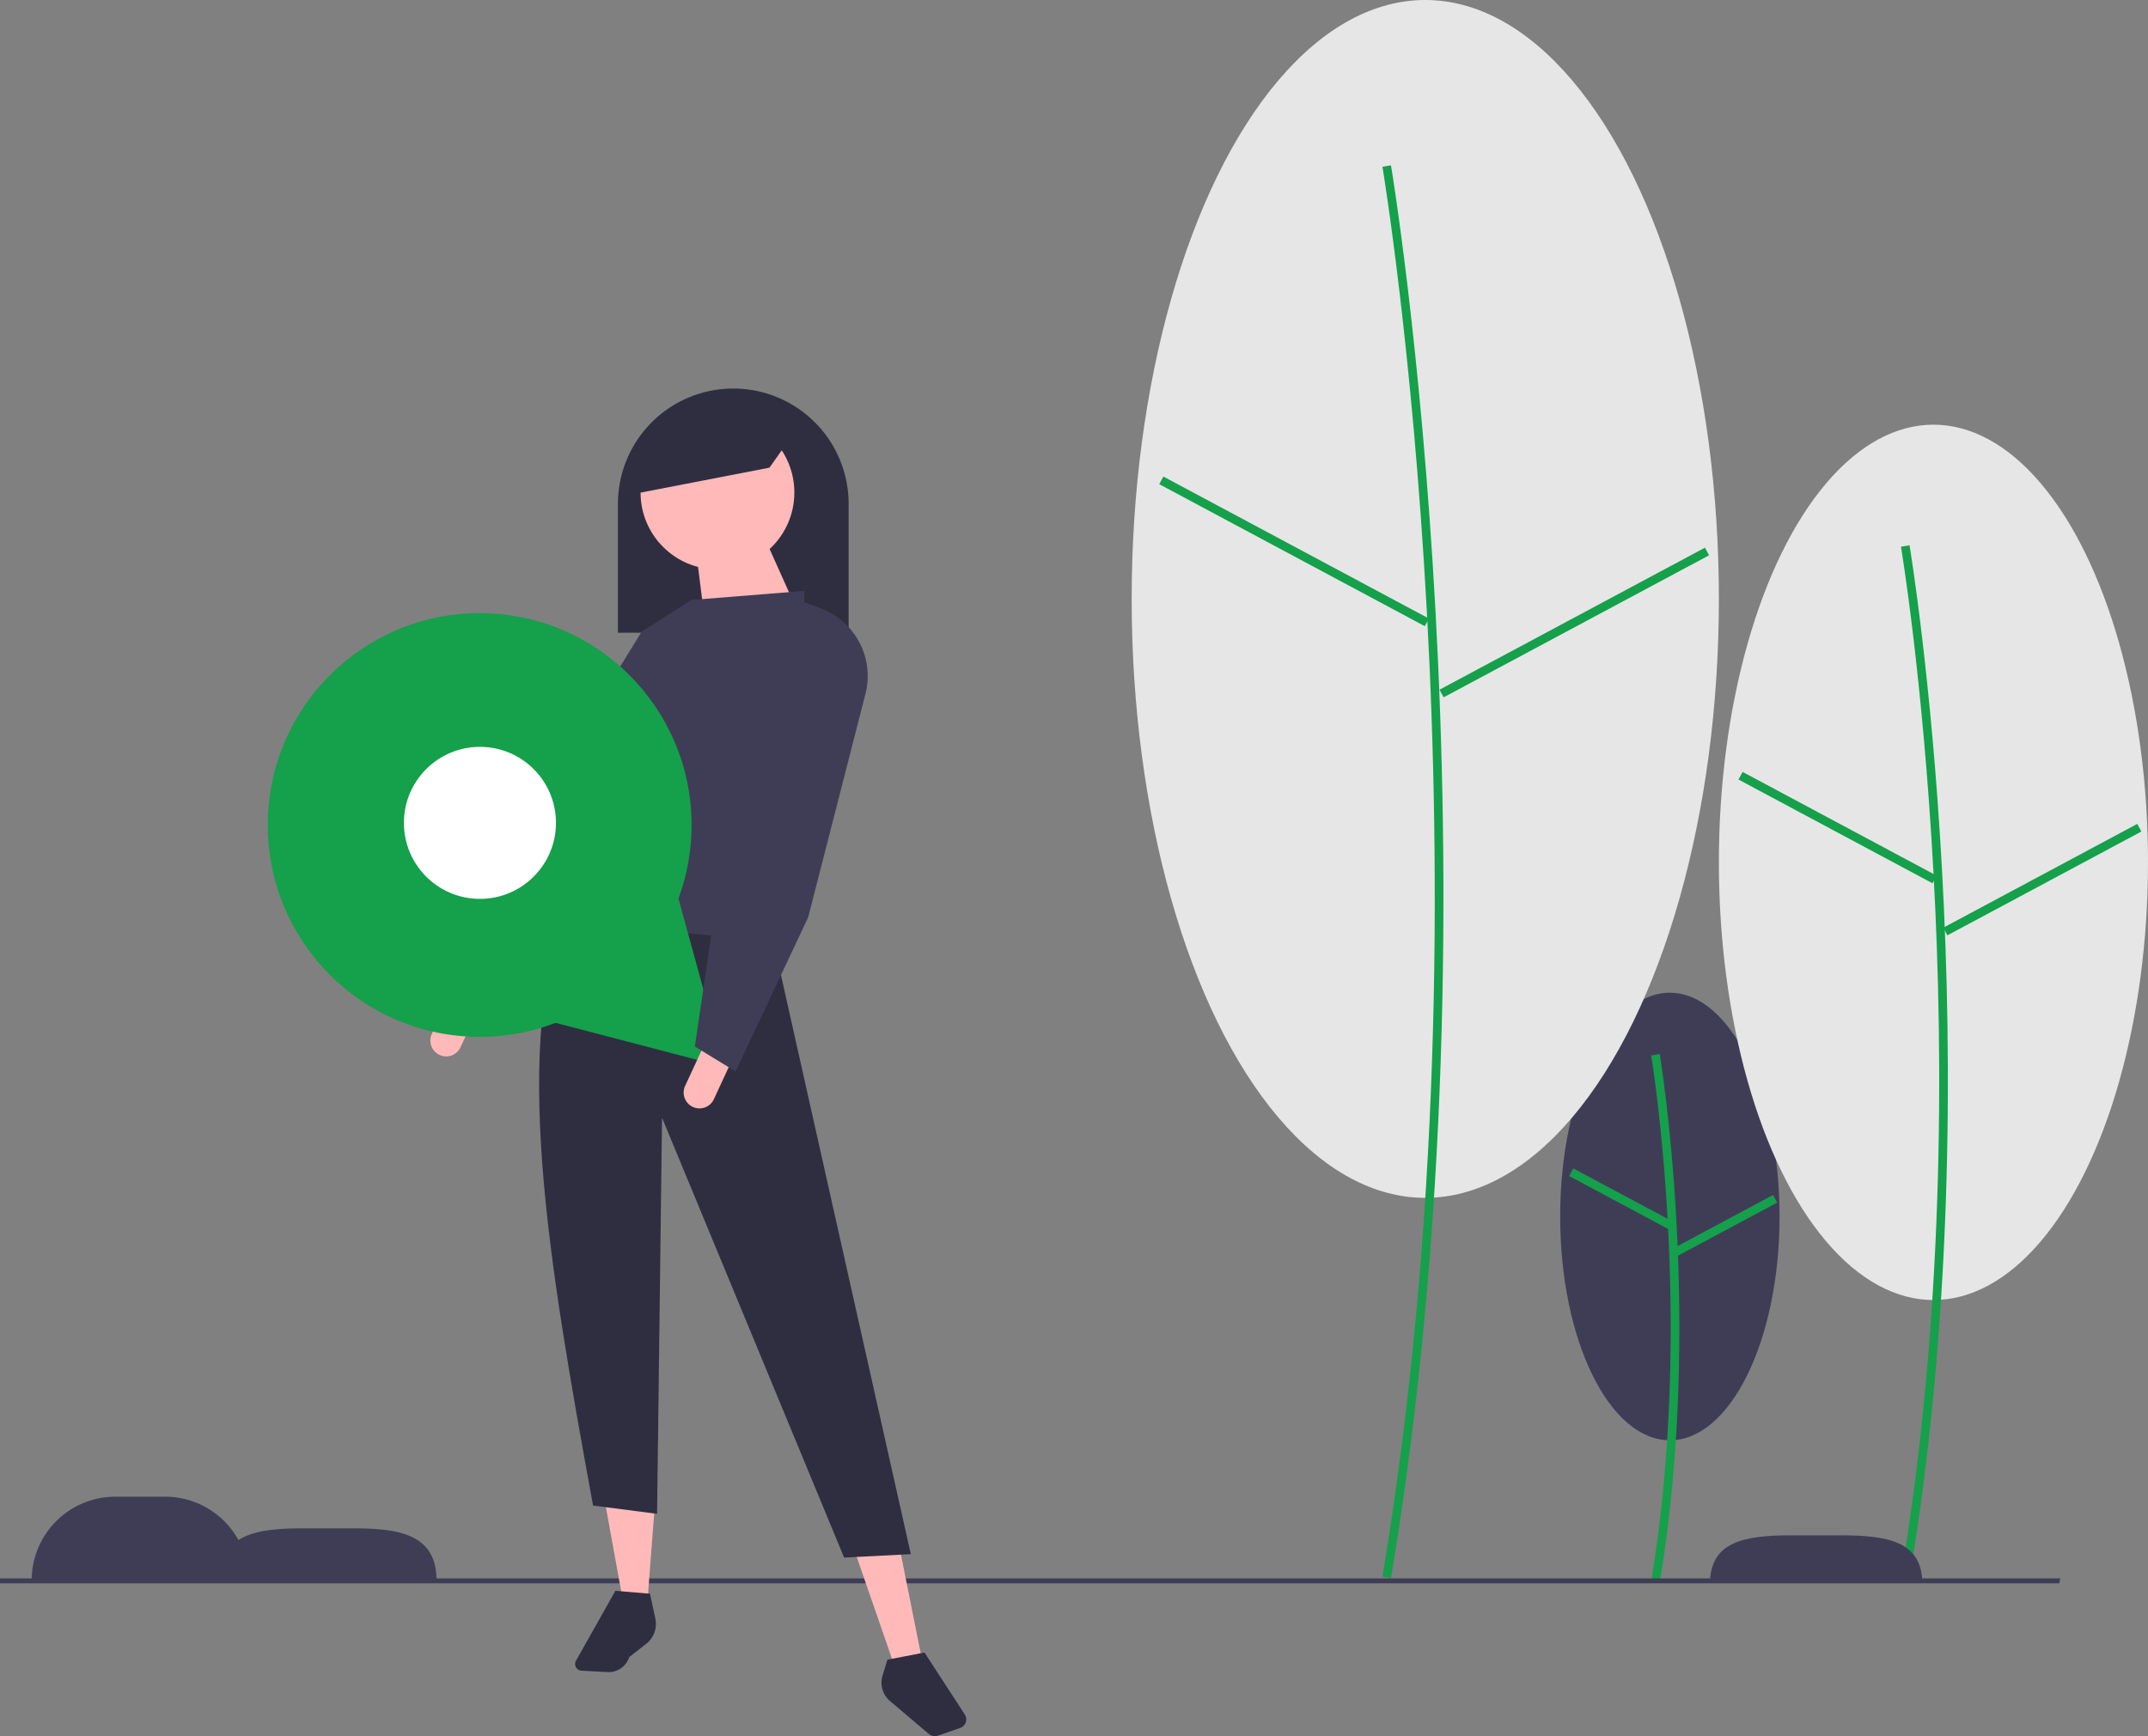 <svg xmlns="http://www.w3.org/2000/svg" id="af8e4536-3e0b-4cf9-a0b4-bd60479f2728" data-name="Layer 1" width="949.72" height="767.834" viewBox="0 0 949.72 767.834" class="injected-svg gridItem__media" xmlns:xlink="http://www.w3.org/1999/xlink"><rect x="0" y="0" width="949.72" height="767.834" fill="#808080" stroke="none"/><ellipse cx="738.317" cy="538.006" rx="48.503" ry="98.965" fill="#3F3D56"></ellipse><path d="M858.978,766.079c19.426-116.551.196-232.682-.001-233.84l-3.779.64c.196,1.153,19.315,116.673-.001,232.571Z" transform="translate(-125.14 -66.083)" fill="#15A04B"></path><rect x="839.864" y="571.358" width="3.833" height="49.74" transform="translate(-206.132 991.202) rotate(-61.858)" fill="#15A04B"></rect><rect x="863.202" y="606.069" width="49.741" height="3.833" transform="translate(-306.947 424.958) rotate(-28.158)" fill="#15A04B"></rect><ellipse cx="854.855" cy="381.379" rx="94.866" ry="193.564" fill="#E6E6E6"></ellipse><path d="M969.428,763.995c37.944-227.66.383-454.492-.001-456.756l-3.779.64c.383,2.259,37.834,228.48-.001,455.487Z" transform="translate(-125.14 -66.083)" fill="#15A04B"></path><rect x="935.682" y="383.443" width="3.833" height="97.287" transform="translate(-10.77 988.969) rotate(-61.858)" fill="#15A04B"></rect><rect x="979.497" y="453.168" width="97.287" height="3.833" transform="translate(-218.216 472.95) rotate(-28.157)" fill="#15A04B"></rect><ellipse cx="630.173" cy="264.877" rx="129.816" ry="264.877" fill="#E6E6E6"></ellipse><path d="M740.156,763.995c51.904-311.42.524-621.703-.001-624.801l-3.779.64c.524,3.092,51.794,312.765-.001,623.532Z" transform="translate(-125.14 -66.083)" fill="#15A04B"></path><rect x="695.38" y="243.356" width="3.833" height="133.129" transform="translate(-30.008 712.528) rotate(-61.858)" fill="#15A04B"></rect><rect x="754.632" y="339.474" width="133.129" height="3.833" transform="translate(-189.057 361.827) rotate(-28.157)" fill="#15A04B"></rect><polygon points="910.513 700.231 0 700.231 0 698.05 910.908 698.05 910.513 700.231" fill="#3F3D56"></polygon><path d="M281.14,742H259.14c-11.508,0-21.788.814-28.574,5.175A36.987,36.987,0,0,0,198.14,728H176.14a37,37,0,0,0-37,37V765h179v-0C318.14,744.565,301.574,742,281.14,742Z" transform="translate(-125.14 -66.083)" fill="#3F3D56"></path><path d="M881.154,766.083h93.973c-.475-17.532-13.605-21-35.986-21h-22C894.759,745.083,881.628,748.551,881.154,766.083Z" transform="translate(-125.14 -66.083)" fill="#3F3D56"></path><path d="M318.357,505.92h14a0,0,0,0,1,0,0v21a7,7,0,0,1-7,7h0a7,7,0,0,1-7-7v-21a0,0,0,0,1,0,0Z" transform="translate(123.33 -154.655) rotate(24.836)" fill="#FFB9B9"></path><path d="M324.217,171.829h0A51,51,0,0,1,375.217,222.829v57a0,0,0,0,1,0,0h-102a0,0,0,0,1,0,0V222.829a51,51,0,0,1,51-51Z" fill="#2F2E41"></path><polygon points="286.217 708.837 275.217 706.837 267.217 662.837 289.717 663.329 286.217 708.837" fill="#FFB9B9"></polygon><polygon points="407.717 734.329 396.437 739.542 378.437 687.542 397.717 684.329 407.717 734.329" fill="#FFB9B9"></polygon><path d="M527.857,753.412l-29.5,1.508-80.5-194.508-2.195,175.168L387.357,731.92c-19.956-109.011-36.468-205.848-10.5-266.508l88,7Z" transform="translate(-125.14 -66.083)" fill="#2F2E41"></path><path d="M393.673,805.572l-11.448-.619a2.959,2.959,0,0,1-2.418-4.408l17.424-30.913,15.3,1.275,2.362,11.021a11.173,11.173,0,0,1-4.034,11.136l-7.503,5.879A9.641,9.641,0,0,1,393.673,805.572Z" transform="translate(-125.14 -66.083)" fill="#2F2E41"></path><path d="M549.645,830.3l-9.888,3.399a4.016,4.016,0,0,1-3.903-.735l-17.21-14.591a10.658,10.658,0,0,1-3.294-11.263l2.161-7.025,16.385-3.171,17.81,27.4A4.016,4.016,0,0,1,549.645,830.3Z" transform="translate(-125.14 -66.083)" fill="#2F2E41"></path><circle cx="317.217" cy="217.829" r="34" fill="#FFB9B9"></circle><polygon points="351.717 268.329 311.717 275.329 307.717 243.329 338.717 239.329 351.717 268.329" fill="#FFB9B9"></polygon><path d="M476.857,483.412l-103-10c5.051-54.954,21.977-103.419,57-142l50-4Z" transform="translate(-125.14 -66.083)" fill="#3F3D56"></path><polygon points="214.217 447.837 193.217 440.837 229.457 367.57 283.717 279.329 305.717 265.329 257.041 374.412 214.217 447.837" fill="#3F3D56"></polygon><polygon points="340.217 206.829 278.217 218.829 288.217 187.829 324.217 179.829 352.217 189.829 340.217 206.829" fill="#2F2E41"></polygon><circle cx="212.083" cy="364.863" r="93.691" fill="#15A04B"></circle><polygon points="320.426 471.91 263.743 457.087 207.059 442.263 248.238 400.586 289.418 358.908 304.922 415.409 320.426 471.91" fill="#15A04B"></polygon><circle cx="212.198" cy="363.914" r="33.615" fill="#FFFFFF"></circle><path d="M430.357,528.92h14a0,0,0,0,1,0,0v21a7,7,0,0,1-7,7h0a7,7,0,0,1-7-7v-21a0,0,0,0,1,0,0Z" transform="translate(143.349 -199.57) rotate(24.836)" fill="#FFB9B9"></path><path d="M450.357,539.92l-18-11,9.438-64.247L480.857,332.412l7.418,2.836A31.913,31.913,0,0,1,507.792,372.979l-25.315,98.777Z" transform="translate(-125.14 -66.083)" fill="#3F3D56"></path></svg>